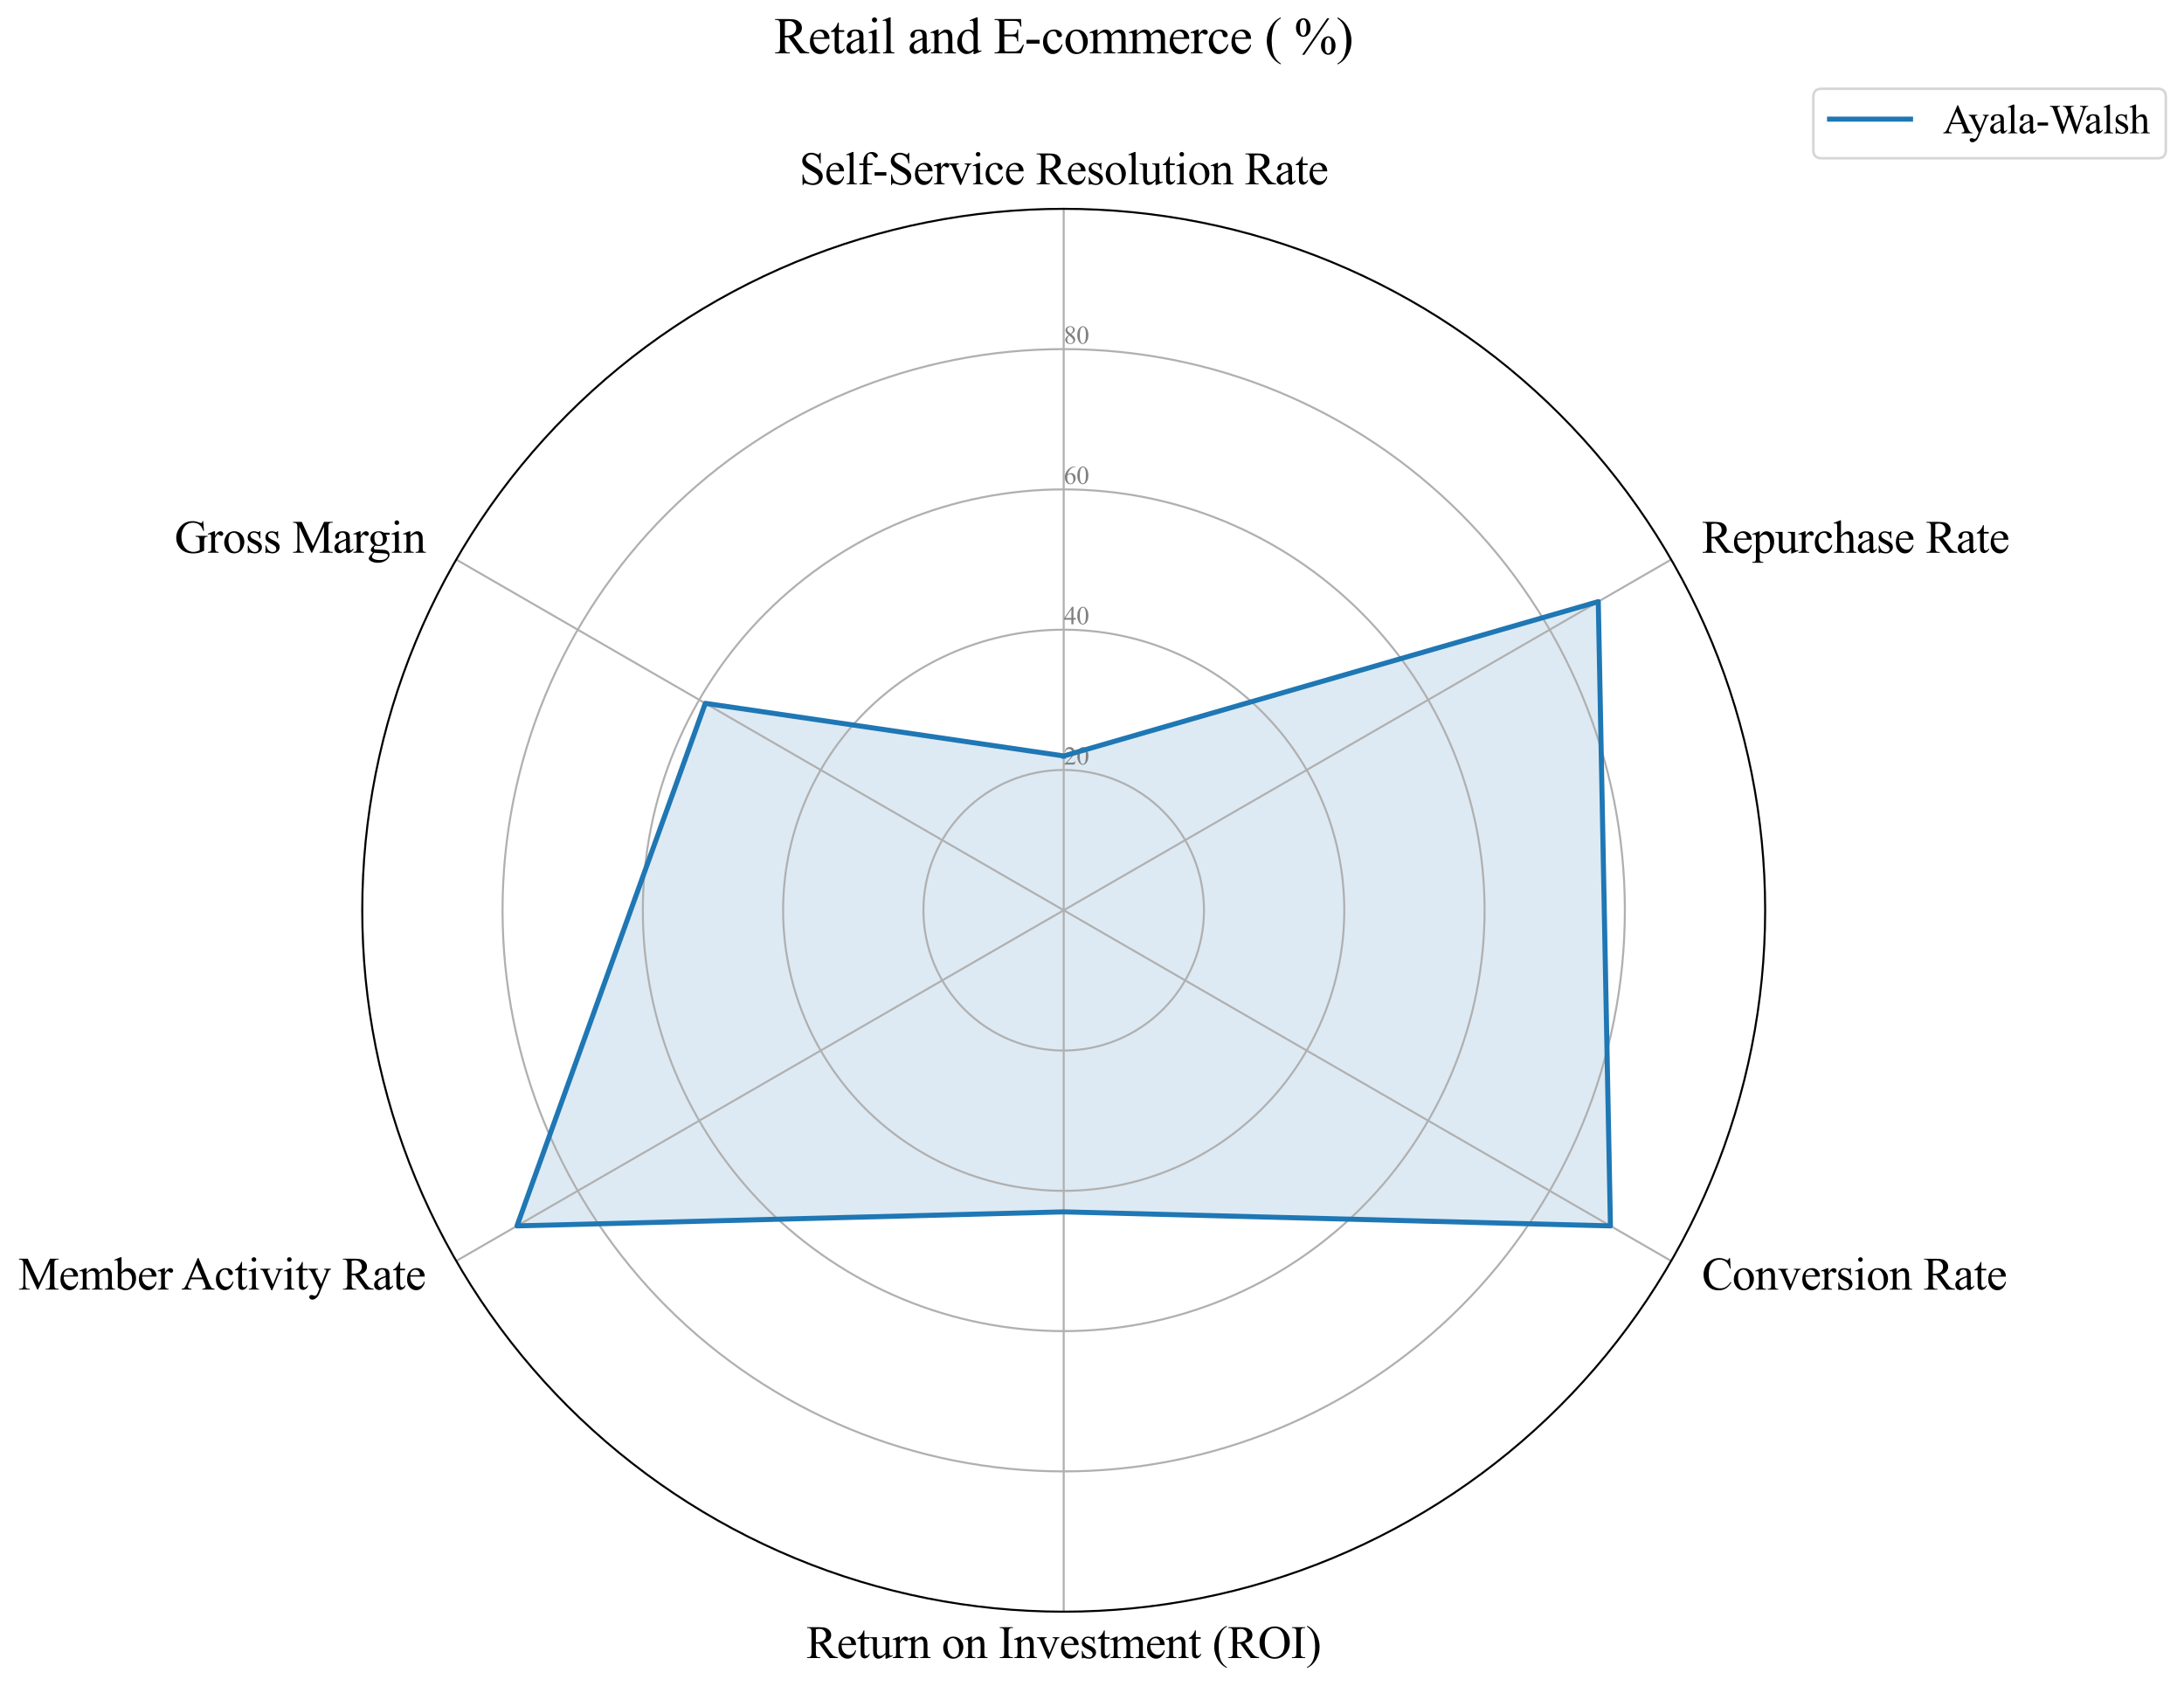 <?xml version="1.0" encoding="utf-8" standalone="no"?>
<!DOCTYPE svg PUBLIC "-//W3C//DTD SVG 1.1//EN"
  "http://www.w3.org/Graphics/SVG/1.1/DTD/svg11.dtd">
<svg xmlns:xlink="http://www.w3.org/1999/xlink" width="863.077pt" height="666.302pt" viewBox="0 0 863.077 666.302" xmlns="http://www.w3.org/2000/svg" version="1.1">
 <defs>
  <style type="text/css">*{stroke-linejoin: round; stroke-linecap: butt}</style>
 </defs>
 <g id="figure_1">
  <g id="patch_1">
   <path d="M 0 666.302 
L 863.077 666.302 
L 863.077 0 
L 0 0 
z
" style="fill: #ffffff"/>
  </g>
  <g id="axes_1">
   <g id="patch_2">
    <path d="M 697.557 359.728 
C 697.557 323.326 690.387 287.278 676.457 253.648 
C 662.526 220.017 642.107 189.457 616.367 163.718 
C 590.627 137.978 560.068 117.558 526.437 103.628 
C 492.806 89.698 456.759 82.528 420.357 82.528 
C 383.956 82.528 347.908 89.698 314.277 103.628 
C 280.647 117.558 250.087 137.978 224.347 163.718 
C 198.607 189.457 178.188 220.017 164.258 253.648 
C 150.328 287.278 143.157 323.326 143.157 359.728 
C 143.157 396.129 150.328 432.177 164.258 465.807 
C 178.188 499.438 198.607 529.998 224.347 555.737 
C 250.087 581.477 280.647 601.897 314.277 615.827 
C 347.908 629.757 383.956 636.928 420.357 636.928 
C 456.759 636.928 492.806 629.757 526.437 615.827 
C 560.068 601.897 590.627 581.477 616.367 555.737 
C 642.107 529.998 662.526 499.438 676.457 465.807 
C 690.387 432.177 697.557 396.129 697.557 359.728 
M 420.357 359.728 
C 420.357 359.728 420.357 359.728 420.357 359.728 
C 420.357 359.728 420.357 359.728 420.357 359.728 
C 420.357 359.728 420.357 359.728 420.357 359.728 
C 420.357 359.728 420.357 359.728 420.357 359.728 
C 420.357 359.728 420.357 359.728 420.357 359.728 
C 420.357 359.728 420.357 359.728 420.357 359.728 
C 420.357 359.728 420.357 359.728 420.357 359.728 
C 420.357 359.728 420.357 359.728 420.357 359.728 
C 420.357 359.728 420.357 359.728 420.357 359.728 
C 420.357 359.728 420.357 359.728 420.357 359.728 
C 420.357 359.728 420.357 359.728 420.357 359.728 
C 420.357 359.728 420.357 359.728 420.357 359.728 
C 420.357 359.728 420.357 359.728 420.357 359.728 
C 420.357 359.728 420.357 359.728 420.357 359.728 
C 420.357 359.728 420.357 359.728 420.357 359.728 
C 420.357 359.728 420.357 359.728 420.357 359.728 
z
" style="fill: #ffffff"/>
   </g>
   <g id="patch_3">
    <path d="M 420.357 298.743 
L 631.612 237.76 
L 636.413 484.467 
L 420.357 478.923 
L 204.301 484.467 
L 278.721 277.954 
z
" clip-path="url(#p8cd3b105b5)" style="fill: #1f77b4; opacity: 0.15; stroke: #1f77b4; stroke-linejoin: miter"/>
   </g>
   <g id="matplotlib.axis_1">
    <g id="xtick_1">
     <g id="line2d_1">
      <path d="M 420.357 359.728 
L 420.357 82.528 
" clip-path="url(#p8cd3b105b5)" style="fill: none; stroke: #b0b0b0; stroke-width: 0.8; stroke-linecap: square"/>
     </g>
     <g id="text_1">
      <!-- Self-Service Resolution Rate -->
      <g transform="translate(315.88 72.852) scale(0.18 -0.18)">
       <defs>
        <path id="TimesNewRomanPSMT-53" d="M 2934 4334 
L 2934 2869 
L 2819 2869 
Q 2763 3291 2617 3541 
Q 2472 3791 2203 3937 
Q 1934 4084 1647 4084 
Q 1322 4084 1109 3886 
Q 897 3688 897 3434 
Q 897 3241 1031 3081 
Q 1225 2847 1953 2456 
Q 2547 2138 2764 1967 
Q 2981 1797 3098 1565 
Q 3216 1334 3216 1081 
Q 3216 600 2842 251 
Q 2469 -97 1881 -97 
Q 1697 -97 1534 -69 
Q 1438 -53 1133 45 
Q 828 144 747 144 
Q 669 144 623 97 
Q 578 50 556 -97 
L 441 -97 
L 441 1356 
L 556 1356 
Q 638 900 775 673 
Q 913 447 1195 297 
Q 1478 147 1816 147 
Q 2206 147 2432 353 
Q 2659 559 2659 841 
Q 2659 997 2573 1156 
Q 2488 1316 2306 1453 
Q 2184 1547 1640 1851 
Q 1097 2156 867 2337 
Q 638 2519 519 2737 
Q 400 2956 400 3219 
Q 400 3675 750 4004 
Q 1100 4334 1641 4334 
Q 1978 4334 2356 4169 
Q 2531 4091 2603 4091 
Q 2684 4091 2736 4139 
Q 2788 4188 2819 4334 
L 2934 4334 
z
" transform="scale(0.016)"/>
        <path id="TimesNewRomanPSMT-65" d="M 681 1784 
Q 678 1147 991 784 
Q 1303 422 1725 422 
Q 2006 422 2214 576 
Q 2422 731 2563 1106 
L 2659 1044 
Q 2594 616 2278 264 
Q 1963 -88 1488 -88 
Q 972 -88 605 314 
Q 238 716 238 1394 
Q 238 2128 614 2539 
Q 991 2950 1559 2950 
Q 2041 2950 2350 2633 
Q 2659 2316 2659 1784 
L 681 1784 
z
M 681 1966 
L 2006 1966 
Q 1991 2241 1941 2353 
Q 1863 2528 1708 2628 
Q 1553 2728 1384 2728 
Q 1125 2728 920 2526 
Q 716 2325 681 1966 
z
" transform="scale(0.016)"/>
        <path id="TimesNewRomanPSMT-6c" d="M 1184 4444 
L 1184 647 
Q 1184 378 1223 290 
Q 1263 203 1344 158 
Q 1425 113 1647 113 
L 1647 0 
L 244 0 
L 244 113 
Q 441 113 512 153 
Q 584 194 625 287 
Q 666 381 666 647 
L 666 3247 
Q 666 3731 644 3842 
Q 622 3953 573 3993 
Q 525 4034 450 4034 
Q 369 4034 244 3984 
L 191 4094 
L 1044 4444 
L 1184 4444 
z
" transform="scale(0.016)"/>
        <path id="TimesNewRomanPSMT-66" d="M 1319 2638 
L 1319 756 
Q 1319 356 1406 250 
Q 1522 113 1716 113 
L 1975 113 
L 1975 0 
L 266 0 
L 266 113 
L 394 113 
Q 519 113 622 175 
Q 725 238 764 344 
Q 803 450 803 756 
L 803 2638 
L 247 2638 
L 247 2863 
L 803 2863 
L 803 3050 
Q 803 3478 940 3775 
Q 1078 4072 1361 4255 
Q 1644 4438 1997 4438 
Q 2325 4438 2600 4225 
Q 2781 4084 2781 3909 
Q 2781 3816 2700 3733 
Q 2619 3650 2525 3650 
Q 2453 3650 2373 3701 
Q 2294 3753 2178 3923 
Q 2063 4094 1966 4153 
Q 1869 4213 1750 4213 
Q 1606 4213 1506 4136 
Q 1406 4059 1362 3898 
Q 1319 3738 1319 3069 
L 1319 2863 
L 2056 2863 
L 2056 2638 
L 1319 2638 
z
" transform="scale(0.016)"/>
        <path id="TimesNewRomanPSMT-2d" d="M 259 1672 
L 1875 1672 
L 1875 1200 
L 259 1200 
L 259 1672 
z
" transform="scale(0.016)"/>
        <path id="TimesNewRomanPSMT-72" d="M 1038 2947 
L 1038 2303 
Q 1397 2947 1775 2947 
Q 1947 2947 2059 2842 
Q 2172 2738 2172 2600 
Q 2172 2478 2090 2393 
Q 2009 2309 1897 2309 
Q 1788 2309 1652 2417 
Q 1516 2525 1450 2525 
Q 1394 2525 1328 2463 
Q 1188 2334 1038 2041 
L 1038 669 
Q 1038 431 1097 309 
Q 1138 225 1241 169 
Q 1344 113 1538 113 
L 1538 0 
L 72 0 
L 72 113 
Q 291 113 397 181 
Q 475 231 506 341 
Q 522 394 522 644 
L 522 1753 
Q 522 2253 501 2348 
Q 481 2444 426 2487 
Q 372 2531 291 2531 
Q 194 2531 72 2484 
L 41 2597 
L 906 2947 
L 1038 2947 
z
" transform="scale(0.016)"/>
        <path id="TimesNewRomanPSMT-76" d="M 53 2863 
L 1400 2863 
L 1400 2747 
L 1313 2747 
Q 1191 2747 1127 2687 
Q 1063 2628 1063 2528 
Q 1063 2419 1128 2269 
L 1794 688 
L 2463 2328 
Q 2534 2503 2534 2594 
Q 2534 2638 2509 2666 
Q 2475 2713 2422 2730 
Q 2369 2747 2206 2747 
L 2206 2863 
L 3141 2863 
L 3141 2747 
Q 2978 2734 2916 2681 
Q 2806 2588 2719 2369 
L 1703 -88 
L 1575 -88 
L 553 2328 
Q 484 2497 421 2570 
Q 359 2644 263 2694 
Q 209 2722 53 2747 
L 53 2863 
z
" transform="scale(0.016)"/>
        <path id="TimesNewRomanPSMT-69" d="M 928 4444 
Q 1059 4444 1151 4351 
Q 1244 4259 1244 4128 
Q 1244 3997 1151 3903 
Q 1059 3809 928 3809 
Q 797 3809 703 3903 
Q 609 3997 609 4128 
Q 609 4259 701 4351 
Q 794 4444 928 4444 
z
M 1188 2947 
L 1188 647 
Q 1188 378 1227 289 
Q 1266 200 1342 156 
Q 1419 113 1622 113 
L 1622 0 
L 231 0 
L 231 113 
Q 441 113 512 153 
Q 584 194 626 287 
Q 669 381 669 647 
L 669 1750 
Q 669 2216 641 2353 
Q 619 2453 572 2492 
Q 525 2531 444 2531 
Q 356 2531 231 2484 
L 188 2597 
L 1050 2947 
L 1188 2947 
z
" transform="scale(0.016)"/>
        <path id="TimesNewRomanPSMT-63" d="M 2631 1088 
Q 2516 522 2178 217 
Q 1841 -88 1431 -88 
Q 944 -88 581 321 
Q 219 731 219 1428 
Q 219 2103 620 2525 
Q 1022 2947 1584 2947 
Q 2006 2947 2278 2723 
Q 2550 2500 2550 2259 
Q 2550 2141 2473 2067 
Q 2397 1994 2259 1994 
Q 2075 1994 1981 2113 
Q 1928 2178 1911 2362 
Q 1894 2547 1784 2644 
Q 1675 2738 1481 2738 
Q 1169 2738 978 2506 
Q 725 2200 725 1697 
Q 725 1184 976 792 
Q 1228 400 1656 400 
Q 1963 400 2206 609 
Q 2378 753 2541 1131 
L 2631 1088 
z
" transform="scale(0.016)"/>
        <path id="TimesNewRomanPSMT-20" transform="scale(0.016)"/>
        <path id="TimesNewRomanPSMT-52" d="M 4325 0 
L 3194 0 
L 1759 1981 
Q 1600 1975 1500 1975 
Q 1459 1975 1412 1976 
Q 1366 1978 1316 1981 
L 1316 750 
Q 1316 350 1403 253 
Q 1522 116 1759 116 
L 1925 116 
L 1925 0 
L 109 0 
L 109 116 
L 269 116 
Q 538 116 653 291 
Q 719 388 719 750 
L 719 3488 
Q 719 3888 631 3984 
Q 509 4122 269 4122 
L 109 4122 
L 109 4238 
L 1653 4238 
Q 2328 4238 2648 4139 
Q 2969 4041 3192 3777 
Q 3416 3513 3416 3147 
Q 3416 2756 3161 2468 
Q 2906 2181 2372 2063 
L 3247 847 
Q 3547 428 3762 290 
Q 3978 153 4325 116 
L 4325 0 
z
M 1316 2178 
Q 1375 2178 1419 2176 
Q 1463 2175 1491 2175 
Q 2097 2175 2405 2437 
Q 2713 2700 2713 3106 
Q 2713 3503 2464 3751 
Q 2216 4000 1806 4000 
Q 1625 4000 1316 3941 
L 1316 2178 
z
" transform="scale(0.016)"/>
        <path id="TimesNewRomanPSMT-73" d="M 2050 2947 
L 2050 1972 
L 1947 1972 
Q 1828 2431 1642 2597 
Q 1456 2763 1169 2763 
Q 950 2763 815 2647 
Q 681 2531 681 2391 
Q 681 2216 781 2091 
Q 878 1963 1175 1819 
L 1631 1597 
Q 2266 1288 2266 781 
Q 2266 391 1970 151 
Q 1675 -88 1309 -88 
Q 1047 -88 709 6 
Q 606 38 541 38 
Q 469 38 428 -44 
L 325 -44 
L 325 978 
L 428 978 
Q 516 541 762 319 
Q 1009 97 1316 97 
Q 1531 97 1667 223 
Q 1803 350 1803 528 
Q 1803 744 1651 891 
Q 1500 1038 1047 1263 
Q 594 1488 453 1669 
Q 313 1847 313 2119 
Q 313 2472 555 2709 
Q 797 2947 1181 2947 
Q 1350 2947 1591 2875 
Q 1750 2828 1803 2828 
Q 1853 2828 1881 2850 
Q 1909 2872 1947 2947 
L 2050 2947 
z
" transform="scale(0.016)"/>
        <path id="TimesNewRomanPSMT-6f" d="M 1600 2947 
Q 2250 2947 2644 2453 
Q 2978 2031 2978 1484 
Q 2978 1100 2793 706 
Q 2609 313 2286 112 
Q 1963 -88 1566 -88 
Q 919 -88 538 428 
Q 216 863 216 1403 
Q 216 1797 411 2186 
Q 606 2575 925 2761 
Q 1244 2947 1600 2947 
z
M 1503 2744 
Q 1338 2744 1170 2645 
Q 1003 2547 900 2300 
Q 797 2053 797 1666 
Q 797 1041 1045 587 
Q 1294 134 1700 134 
Q 2003 134 2200 384 
Q 2397 634 2397 1244 
Q 2397 2006 2069 2444 
Q 1847 2744 1503 2744 
z
" transform="scale(0.016)"/>
        <path id="TimesNewRomanPSMT-75" d="M 2709 2863 
L 2709 1128 
Q 2709 631 2732 520 
Q 2756 409 2807 365 
Q 2859 322 2928 322 
Q 3025 322 3147 375 
L 3191 266 
L 2334 -88 
L 2194 -88 
L 2194 519 
Q 1825 119 1631 15 
Q 1438 -88 1222 -88 
Q 981 -88 804 51 
Q 628 191 559 409 
Q 491 628 491 1028 
L 491 2306 
Q 491 2509 447 2587 
Q 403 2666 317 2708 
Q 231 2750 6 2747 
L 6 2863 
L 1009 2863 
L 1009 947 
Q 1009 547 1148 422 
Q 1288 297 1484 297 
Q 1619 297 1789 381 
Q 1959 466 2194 703 
L 2194 2325 
Q 2194 2569 2105 2655 
Q 2016 2741 1734 2747 
L 1734 2863 
L 2709 2863 
z
" transform="scale(0.016)"/>
        <path id="TimesNewRomanPSMT-74" d="M 1031 3803 
L 1031 2863 
L 1700 2863 
L 1700 2644 
L 1031 2644 
L 1031 788 
Q 1031 509 1111 412 
Q 1191 316 1316 316 
Q 1419 316 1516 380 
Q 1613 444 1666 569 
L 1788 569 
Q 1678 263 1478 108 
Q 1278 -47 1066 -47 
Q 922 -47 784 33 
Q 647 113 581 261 
Q 516 409 516 719 
L 516 2644 
L 63 2644 
L 63 2747 
Q 234 2816 414 2980 
Q 594 3144 734 3369 
Q 806 3488 934 3803 
L 1031 3803 
z
" transform="scale(0.016)"/>
        <path id="TimesNewRomanPSMT-6e" d="M 1034 2341 
Q 1538 2947 1994 2947 
Q 2228 2947 2397 2830 
Q 2566 2713 2666 2444 
Q 2734 2256 2734 1869 
L 2734 647 
Q 2734 375 2778 278 
Q 2813 200 2889 156 
Q 2966 113 3172 113 
L 3172 0 
L 1756 0 
L 1756 113 
L 1816 113 
Q 2016 113 2095 173 
Q 2175 234 2206 353 
Q 2219 400 2219 647 
L 2219 1819 
Q 2219 2209 2117 2386 
Q 2016 2563 1775 2563 
Q 1403 2563 1034 2156 
L 1034 647 
Q 1034 356 1069 288 
Q 1113 197 1189 155 
Q 1266 113 1500 113 
L 1500 0 
L 84 0 
L 84 113 
L 147 113 
Q 366 113 442 223 
Q 519 334 519 647 
L 519 1709 
Q 519 2225 495 2337 
Q 472 2450 423 2490 
Q 375 2531 294 2531 
Q 206 2531 84 2484 
L 38 2597 
L 900 2947 
L 1034 2947 
L 1034 2341 
z
" transform="scale(0.016)"/>
        <path id="TimesNewRomanPSMT-61" d="M 1822 413 
Q 1381 72 1269 19 
Q 1100 -59 909 -59 
Q 613 -59 420 144 
Q 228 347 228 678 
Q 228 888 322 1041 
Q 450 1253 767 1440 
Q 1084 1628 1822 1897 
L 1822 2009 
Q 1822 2438 1686 2597 
Q 1550 2756 1291 2756 
Q 1094 2756 978 2650 
Q 859 2544 859 2406 
L 866 2225 
Q 866 2081 792 2003 
Q 719 1925 600 1925 
Q 484 1925 411 2006 
Q 338 2088 338 2228 
Q 338 2497 613 2722 
Q 888 2947 1384 2947 
Q 1766 2947 2009 2819 
Q 2194 2722 2281 2516 
Q 2338 2381 2338 1966 
L 2338 994 
Q 2338 584 2353 492 
Q 2369 400 2405 369 
Q 2441 338 2488 338 
Q 2538 338 2575 359 
Q 2641 400 2828 588 
L 2828 413 
Q 2478 -56 2159 -56 
Q 2006 -56 1915 50 
Q 1825 156 1822 413 
z
M 1822 616 
L 1822 1706 
Q 1350 1519 1213 1441 
Q 966 1303 859 1153 
Q 753 1003 753 825 
Q 753 600 887 451 
Q 1022 303 1197 303 
Q 1434 303 1822 616 
z
" transform="scale(0.016)"/>
       </defs>
       <use xlink:href="#TimesNewRomanPSMT-53"/>
       <use xlink:href="#TimesNewRomanPSMT-65" transform="translate(55.615 0)"/>
       <use xlink:href="#TimesNewRomanPSMT-6c" transform="translate(100 0)"/>
       <use xlink:href="#TimesNewRomanPSMT-66" transform="translate(127.783 0)"/>
       <use xlink:href="#TimesNewRomanPSMT-2d" transform="translate(161.084 0)"/>
       <use xlink:href="#TimesNewRomanPSMT-53" transform="translate(194.385 0)"/>
       <use xlink:href="#TimesNewRomanPSMT-65" transform="translate(250 0)"/>
       <use xlink:href="#TimesNewRomanPSMT-72" transform="translate(294.385 0)"/>
       <use xlink:href="#TimesNewRomanPSMT-76" transform="translate(327.686 0)"/>
       <use xlink:href="#TimesNewRomanPSMT-69" transform="translate(377.686 0)"/>
       <use xlink:href="#TimesNewRomanPSMT-63" transform="translate(405.469 0)"/>
       <use xlink:href="#TimesNewRomanPSMT-65" transform="translate(449.854 0)"/>
       <use xlink:href="#TimesNewRomanPSMT-20" transform="translate(494.238 0)"/>
       <use xlink:href="#TimesNewRomanPSMT-52" transform="translate(519.238 0)"/>
       <use xlink:href="#TimesNewRomanPSMT-65" transform="translate(585.938 0)"/>
       <use xlink:href="#TimesNewRomanPSMT-73" transform="translate(630.322 0)"/>
       <use xlink:href="#TimesNewRomanPSMT-6f" transform="translate(669.238 0)"/>
       <use xlink:href="#TimesNewRomanPSMT-6c" transform="translate(719.238 0)"/>
       <use xlink:href="#TimesNewRomanPSMT-75" transform="translate(747.021 0)"/>
       <use xlink:href="#TimesNewRomanPSMT-74" transform="translate(797.021 0)"/>
       <use xlink:href="#TimesNewRomanPSMT-69" transform="translate(824.805 0)"/>
       <use xlink:href="#TimesNewRomanPSMT-6f" transform="translate(852.588 0)"/>
       <use xlink:href="#TimesNewRomanPSMT-6e" transform="translate(902.588 0)"/>
       <use xlink:href="#TimesNewRomanPSMT-20" transform="translate(952.588 0)"/>
       <use xlink:href="#TimesNewRomanPSMT-52" transform="translate(977.588 0)"/>
       <use xlink:href="#TimesNewRomanPSMT-61" transform="translate(1044.287 0)"/>
       <use xlink:href="#TimesNewRomanPSMT-74" transform="translate(1088.672 0)"/>
       <use xlink:href="#TimesNewRomanPSMT-65" transform="translate(1116.455 0)"/>
      </g>
     </g>
    </g>
    <g id="xtick_2">
     <g id="line2d_2">
      <path d="M 420.357 359.728 
L 660.419 221.127 
" clip-path="url(#p8cd3b105b5)" style="fill: none; stroke: #b0b0b0; stroke-width: 0.8; stroke-linecap: square"/>
     </g>
     <g id="text_2">
      <!-- Repurchase Rate -->
      <g transform="translate(672.544 218.452) scale(0.18 -0.18)">
       <defs>
        <path id="TimesNewRomanPSMT-70" d="M -6 2578 
L 875 2934 
L 994 2934 
L 994 2266 
Q 1216 2644 1439 2795 
Q 1663 2947 1909 2947 
Q 2341 2947 2628 2609 
Q 2981 2197 2981 1534 
Q 2981 794 2556 309 
Q 2206 -88 1675 -88 
Q 1444 -88 1275 -22 
Q 1150 25 994 166 
L 994 -706 
Q 994 -1000 1030 -1079 
Q 1066 -1159 1155 -1206 
Q 1244 -1253 1478 -1253 
L 1478 -1369 
L -22 -1369 
L -22 -1253 
L 56 -1253 
Q 228 -1256 350 -1188 
Q 409 -1153 442 -1076 
Q 475 -1000 475 -688 
L 475 2019 
Q 475 2297 450 2372 
Q 425 2447 370 2484 
Q 316 2522 222 2522 
Q 147 2522 31 2478 
L -6 2578 
z
M 994 2081 
L 994 1013 
Q 994 666 1022 556 
Q 1066 375 1236 237 
Q 1406 100 1666 100 
Q 1978 100 2172 344 
Q 2425 663 2425 1241 
Q 2425 1897 2138 2250 
Q 1938 2494 1663 2494 
Q 1513 2494 1366 2419 
Q 1253 2363 994 2081 
z
" transform="scale(0.016)"/>
        <path id="TimesNewRomanPSMT-68" d="M 1041 4444 
L 1041 2350 
Q 1388 2731 1591 2839 
Q 1794 2947 1997 2947 
Q 2241 2947 2416 2812 
Q 2591 2678 2675 2391 
Q 2734 2191 2734 1659 
L 2734 647 
Q 2734 375 2778 275 
Q 2809 200 2884 156 
Q 2959 113 3159 113 
L 3159 0 
L 1753 0 
L 1753 113 
L 1819 113 
Q 2019 113 2097 173 
Q 2175 234 2206 353 
Q 2216 403 2216 647 
L 2216 1659 
Q 2216 2128 2167 2275 
Q 2119 2422 2012 2495 
Q 1906 2569 1756 2569 
Q 1603 2569 1437 2487 
Q 1272 2406 1041 2159 
L 1041 647 
Q 1041 353 1073 281 
Q 1106 209 1195 161 
Q 1284 113 1503 113 
L 1503 0 
L 84 0 
L 84 113 
Q 275 113 384 172 
Q 447 203 484 290 
Q 522 378 522 647 
L 522 3238 
Q 522 3728 498 3840 
Q 475 3953 426 3993 
Q 378 4034 297 4034 
Q 231 4034 84 3984 
L 41 4094 
L 897 4444 
L 1041 4444 
z
" transform="scale(0.016)"/>
       </defs>
       <use xlink:href="#TimesNewRomanPSMT-52"/>
       <use xlink:href="#TimesNewRomanPSMT-65" transform="translate(66.699 0)"/>
       <use xlink:href="#TimesNewRomanPSMT-70" transform="translate(111.084 0)"/>
       <use xlink:href="#TimesNewRomanPSMT-75" transform="translate(161.084 0)"/>
       <use xlink:href="#TimesNewRomanPSMT-72" transform="translate(211.084 0)"/>
       <use xlink:href="#TimesNewRomanPSMT-63" transform="translate(244.385 0)"/>
       <use xlink:href="#TimesNewRomanPSMT-68" transform="translate(288.77 0)"/>
       <use xlink:href="#TimesNewRomanPSMT-61" transform="translate(338.77 0)"/>
       <use xlink:href="#TimesNewRomanPSMT-73" transform="translate(383.154 0)"/>
       <use xlink:href="#TimesNewRomanPSMT-65" transform="translate(422.07 0)"/>
       <use xlink:href="#TimesNewRomanPSMT-20" transform="translate(466.455 0)"/>
       <use xlink:href="#TimesNewRomanPSMT-52" transform="translate(491.455 0)"/>
       <use xlink:href="#TimesNewRomanPSMT-61" transform="translate(558.154 0)"/>
       <use xlink:href="#TimesNewRomanPSMT-74" transform="translate(602.539 0)"/>
       <use xlink:href="#TimesNewRomanPSMT-65" transform="translate(630.322 0)"/>
      </g>
     </g>
    </g>
    <g id="xtick_3">
     <g id="line2d_3">
      <path d="M 420.357 359.728 
L 660.419 498.327 
" clip-path="url(#p8cd3b105b5)" style="fill: none; stroke: #b0b0b0; stroke-width: 0.8; stroke-linecap: square"/>
     </g>
     <g id="text_3">
      <!-- Conversion Rate -->
      <g transform="translate(672.544 509.652) scale(0.18 -0.18)">
       <defs>
        <path id="TimesNewRomanPSMT-43" d="M 3853 4334 
L 3950 2894 
L 3853 2894 
Q 3659 3541 3300 3825 
Q 2941 4109 2438 4109 
Q 2016 4109 1675 3895 
Q 1334 3681 1139 3212 
Q 944 2744 944 2047 
Q 944 1472 1128 1050 
Q 1313 628 1683 403 
Q 2053 178 2528 178 
Q 2941 178 3256 354 
Q 3572 531 3950 1056 
L 4047 994 
Q 3728 428 3303 165 
Q 2878 -97 2294 -97 
Q 1241 -97 663 684 
Q 231 1266 231 2053 
Q 231 2688 515 3219 
Q 800 3750 1298 4042 
Q 1797 4334 2388 4334 
Q 2847 4334 3294 4109 
Q 3425 4041 3481 4041 
Q 3566 4041 3628 4100 
Q 3709 4184 3744 4334 
L 3853 4334 
z
" transform="scale(0.016)"/>
       </defs>
       <use xlink:href="#TimesNewRomanPSMT-43"/>
       <use xlink:href="#TimesNewRomanPSMT-6f" transform="translate(66.699 0)"/>
       <use xlink:href="#TimesNewRomanPSMT-6e" transform="translate(116.699 0)"/>
       <use xlink:href="#TimesNewRomanPSMT-76" transform="translate(166.699 0)"/>
       <use xlink:href="#TimesNewRomanPSMT-65" transform="translate(216.699 0)"/>
       <use xlink:href="#TimesNewRomanPSMT-72" transform="translate(261.084 0)"/>
       <use xlink:href="#TimesNewRomanPSMT-73" transform="translate(294.385 0)"/>
       <use xlink:href="#TimesNewRomanPSMT-69" transform="translate(333.301 0)"/>
       <use xlink:href="#TimesNewRomanPSMT-6f" transform="translate(361.084 0)"/>
       <use xlink:href="#TimesNewRomanPSMT-6e" transform="translate(411.084 0)"/>
       <use xlink:href="#TimesNewRomanPSMT-20" transform="translate(461.084 0)"/>
       <use xlink:href="#TimesNewRomanPSMT-52" transform="translate(486.084 0)"/>
       <use xlink:href="#TimesNewRomanPSMT-61" transform="translate(552.783 0)"/>
       <use xlink:href="#TimesNewRomanPSMT-74" transform="translate(597.168 0)"/>
       <use xlink:href="#TimesNewRomanPSMT-65" transform="translate(624.951 0)"/>
      </g>
     </g>
    </g>
    <g id="xtick_4">
     <g id="line2d_4">
      <path d="M 420.357 359.728 
L 420.357 636.928 
" clip-path="url(#p8cd3b105b5)" style="fill: none; stroke: #b0b0b0; stroke-width: 0.8; stroke-linecap: square"/>
     </g>
     <g id="text_4">
      <!-- Return on Investment (ROI) -->
      <g transform="translate(318.628 655.252) scale(0.18 -0.18)">
       <defs>
        <path id="TimesNewRomanPSMT-49" d="M 1975 116 
L 1975 0 
L 159 0 
L 159 116 
L 309 116 
Q 572 116 691 269 
Q 766 369 766 750 
L 766 3488 
Q 766 3809 725 3913 
Q 694 3991 597 4047 
Q 459 4122 309 4122 
L 159 4122 
L 159 4238 
L 1975 4238 
L 1975 4122 
L 1822 4122 
Q 1563 4122 1444 3969 
Q 1366 3869 1366 3488 
L 1366 750 
Q 1366 428 1406 325 
Q 1438 247 1538 191 
Q 1672 116 1822 116 
L 1975 116 
z
" transform="scale(0.016)"/>
        <path id="TimesNewRomanPSMT-6d" d="M 1050 2338 
Q 1363 2650 1419 2697 
Q 1559 2816 1721 2881 
Q 1884 2947 2044 2947 
Q 2313 2947 2506 2790 
Q 2700 2634 2766 2338 
Q 3088 2713 3309 2830 
Q 3531 2947 3766 2947 
Q 3994 2947 4170 2830 
Q 4347 2713 4450 2447 
Q 4519 2266 4519 1878 
L 4519 647 
Q 4519 378 4559 278 
Q 4591 209 4675 161 
Q 4759 113 4950 113 
L 4950 0 
L 3538 0 
L 3538 113 
L 3597 113 
Q 3781 113 3884 184 
Q 3956 234 3988 344 
Q 4000 397 4000 647 
L 4000 1878 
Q 4000 2228 3916 2372 
Q 3794 2572 3525 2572 
Q 3359 2572 3192 2489 
Q 3025 2406 2788 2181 
L 2781 2147 
L 2788 2013 
L 2788 647 
Q 2788 353 2820 281 
Q 2853 209 2943 161 
Q 3034 113 3253 113 
L 3253 0 
L 1806 0 
L 1806 113 
Q 2044 113 2133 169 
Q 2222 225 2256 338 
Q 2272 391 2272 647 
L 2272 1878 
Q 2272 2228 2169 2381 
Q 2031 2581 1784 2581 
Q 1616 2581 1450 2491 
Q 1191 2353 1050 2181 
L 1050 647 
Q 1050 366 1089 281 
Q 1128 197 1204 155 
Q 1281 113 1516 113 
L 1516 0 
L 100 0 
L 100 113 
Q 297 113 375 155 
Q 453 197 493 289 
Q 534 381 534 647 
L 534 1741 
Q 534 2213 506 2350 
Q 484 2453 437 2492 
Q 391 2531 309 2531 
Q 222 2531 100 2484 
L 53 2597 
L 916 2947 
L 1050 2947 
L 1050 2338 
z
" transform="scale(0.016)"/>
        <path id="TimesNewRomanPSMT-28" d="M 1988 -1253 
L 1988 -1369 
Q 1516 -1131 1200 -813 
Q 750 -359 506 256 
Q 263 872 263 1534 
Q 263 2503 741 3301 
Q 1219 4100 1988 4444 
L 1988 4313 
Q 1603 4100 1356 3731 
Q 1109 3363 987 2797 
Q 866 2231 866 1616 
Q 866 947 969 400 
Q 1050 -31 1165 -292 
Q 1281 -553 1476 -793 
Q 1672 -1034 1988 -1253 
z
" transform="scale(0.016)"/>
        <path id="TimesNewRomanPSMT-4f" d="M 2341 4334 
Q 3166 4334 3770 3707 
Q 4375 3081 4375 2144 
Q 4375 1178 3765 540 
Q 3156 -97 2291 -97 
Q 1416 -97 820 525 
Q 225 1147 225 2134 
Q 225 3144 913 3781 
Q 1509 4334 2341 4334 
z
M 2281 4106 
Q 1713 4106 1369 3684 
Q 941 3159 941 2147 
Q 941 1109 1384 550 
Q 1725 125 2284 125 
Q 2881 125 3270 590 
Q 3659 1056 3659 2059 
Q 3659 3147 3231 3681 
Q 2888 4106 2281 4106 
z
" transform="scale(0.016)"/>
        <path id="TimesNewRomanPSMT-29" d="M 144 4313 
L 144 4444 
Q 619 4209 934 3891 
Q 1381 3434 1625 2820 
Q 1869 2206 1869 1541 
Q 1869 572 1392 -226 
Q 916 -1025 144 -1369 
L 144 -1253 
Q 528 -1038 776 -670 
Q 1025 -303 1145 264 
Q 1266 831 1266 1447 
Q 1266 2113 1163 2663 
Q 1084 3094 967 3353 
Q 850 3613 656 3853 
Q 463 4094 144 4313 
z
" transform="scale(0.016)"/>
       </defs>
       <use xlink:href="#TimesNewRomanPSMT-52"/>
       <use xlink:href="#TimesNewRomanPSMT-65" transform="translate(66.699 0)"/>
       <use xlink:href="#TimesNewRomanPSMT-74" transform="translate(111.084 0)"/>
       <use xlink:href="#TimesNewRomanPSMT-75" transform="translate(138.867 0)"/>
       <use xlink:href="#TimesNewRomanPSMT-72" transform="translate(188.867 0)"/>
       <use xlink:href="#TimesNewRomanPSMT-6e" transform="translate(222.168 0)"/>
       <use xlink:href="#TimesNewRomanPSMT-20" transform="translate(272.168 0)"/>
       <use xlink:href="#TimesNewRomanPSMT-6f" transform="translate(297.168 0)"/>
       <use xlink:href="#TimesNewRomanPSMT-6e" transform="translate(347.168 0)"/>
       <use xlink:href="#TimesNewRomanPSMT-20" transform="translate(397.168 0)"/>
       <use xlink:href="#TimesNewRomanPSMT-49" transform="translate(422.168 0)"/>
       <use xlink:href="#TimesNewRomanPSMT-6e" transform="translate(455.469 0)"/>
       <use xlink:href="#TimesNewRomanPSMT-76" transform="translate(505.469 0)"/>
       <use xlink:href="#TimesNewRomanPSMT-65" transform="translate(555.469 0)"/>
       <use xlink:href="#TimesNewRomanPSMT-73" transform="translate(599.854 0)"/>
       <use xlink:href="#TimesNewRomanPSMT-74" transform="translate(638.77 0)"/>
       <use xlink:href="#TimesNewRomanPSMT-6d" transform="translate(666.553 0)"/>
       <use xlink:href="#TimesNewRomanPSMT-65" transform="translate(744.336 0)"/>
       <use xlink:href="#TimesNewRomanPSMT-6e" transform="translate(788.721 0)"/>
       <use xlink:href="#TimesNewRomanPSMT-74" transform="translate(838.721 0)"/>
       <use xlink:href="#TimesNewRomanPSMT-20" transform="translate(866.504 0)"/>
       <use xlink:href="#TimesNewRomanPSMT-28" transform="translate(891.504 0)"/>
       <use xlink:href="#TimesNewRomanPSMT-52" transform="translate(924.805 0)"/>
       <use xlink:href="#TimesNewRomanPSMT-4f" transform="translate(991.504 0)"/>
       <use xlink:href="#TimesNewRomanPSMT-49" transform="translate(1063.721 0)"/>
       <use xlink:href="#TimesNewRomanPSMT-29" transform="translate(1097.021 0)"/>
      </g>
     </g>
    </g>
    <g id="xtick_5">
     <g id="line2d_5">
      <path d="M 420.357 359.728 
L 180.295 498.327 
" clip-path="url(#p8cd3b105b5)" style="fill: none; stroke: #b0b0b0; stroke-width: 0.8; stroke-linecap: square"/>
     </g>
     <g id="text_5">
      <!-- Member Activity Rate -->
      <g transform="translate(7.2 509.635) scale(0.18 -0.18)">
       <defs>
        <path id="TimesNewRomanPSMT-4d" d="M 2619 0 
L 981 3566 
L 981 734 
Q 981 344 1066 247 
Q 1181 116 1431 116 
L 1581 116 
L 1581 0 
L 106 0 
L 106 116 
L 256 116 
Q 525 116 638 278 
Q 706 378 706 734 
L 706 3503 
Q 706 3784 644 3909 
Q 600 4000 483 4061 
Q 366 4122 106 4122 
L 106 4238 
L 1306 4238 
L 2844 922 
L 4356 4238 
L 5556 4238 
L 5556 4122 
L 5409 4122 
Q 5138 4122 5025 3959 
Q 4956 3859 4956 3503 
L 4956 734 
Q 4956 344 5044 247 
Q 5159 116 5409 116 
L 5556 116 
L 5556 0 
L 3756 0 
L 3756 116 
L 3906 116 
Q 4178 116 4288 278 
Q 4356 378 4356 734 
L 4356 3566 
L 2722 0 
L 2619 0 
z
" transform="scale(0.016)"/>
        <path id="TimesNewRomanPSMT-62" d="M 984 2369 
Q 1400 2947 1881 2947 
Q 2322 2947 2650 2570 
Q 2978 2194 2978 1541 
Q 2978 778 2472 313 
Q 2038 -88 1503 -88 
Q 1253 -88 995 3 
Q 738 94 469 275 
L 469 3241 
Q 469 3728 445 3840 
Q 422 3953 372 3993 
Q 322 4034 247 4034 
Q 159 4034 28 3984 
L -16 4094 
L 844 4444 
L 984 4444 
L 984 2369 
z
M 984 2169 
L 984 456 
Q 1144 300 1314 220 
Q 1484 141 1663 141 
Q 1947 141 2192 453 
Q 2438 766 2438 1363 
Q 2438 1913 2192 2208 
Q 1947 2503 1634 2503 
Q 1469 2503 1303 2419 
Q 1178 2356 984 2169 
z
" transform="scale(0.016)"/>
        <path id="TimesNewRomanPSMT-41" d="M 2928 1419 
L 1288 1419 
L 1000 750 
Q 894 503 894 381 
Q 894 284 986 211 
Q 1078 138 1384 116 
L 1384 0 
L 50 0 
L 50 116 
Q 316 163 394 238 
Q 553 388 747 847 
L 2238 4334 
L 2347 4334 
L 3822 809 
Q 4000 384 4145 257 
Q 4291 131 4550 116 
L 4550 0 
L 2878 0 
L 2878 116 
Q 3131 128 3220 200 
Q 3309 272 3309 375 
Q 3309 513 3184 809 
L 2928 1419 
z
M 2841 1650 
L 2122 3363 
L 1384 1650 
L 2841 1650 
z
" transform="scale(0.016)"/>
        <path id="TimesNewRomanPSMT-79" d="M 38 2863 
L 1372 2863 
L 1372 2747 
L 1306 2747 
Q 1166 2747 1095 2686 
Q 1025 2625 1025 2534 
Q 1025 2413 1128 2197 
L 1825 753 
L 2466 2334 
Q 2519 2463 2519 2588 
Q 2519 2644 2497 2672 
Q 2472 2706 2419 2726 
Q 2366 2747 2231 2747 
L 2231 2863 
L 3163 2863 
L 3163 2747 
Q 3047 2734 2984 2696 
Q 2922 2659 2847 2556 
Q 2819 2513 2741 2316 
L 1575 -541 
Q 1406 -956 1132 -1168 
Q 859 -1381 606 -1381 
Q 422 -1381 303 -1275 
Q 184 -1169 184 -1031 
Q 184 -900 270 -820 
Q 356 -741 506 -741 
Q 609 -741 788 -809 
Q 913 -856 944 -856 
Q 1038 -856 1148 -759 
Q 1259 -663 1372 -384 
L 1575 113 
L 547 2272 
Q 500 2369 397 2513 
Q 319 2622 269 2659 
Q 197 2709 38 2747 
L 38 2863 
z
" transform="scale(0.016)"/>
       </defs>
       <use xlink:href="#TimesNewRomanPSMT-4d"/>
       <use xlink:href="#TimesNewRomanPSMT-65" transform="translate(88.916 0)"/>
       <use xlink:href="#TimesNewRomanPSMT-6d" transform="translate(133.301 0)"/>
       <use xlink:href="#TimesNewRomanPSMT-62" transform="translate(211.084 0)"/>
       <use xlink:href="#TimesNewRomanPSMT-65" transform="translate(261.084 0)"/>
       <use xlink:href="#TimesNewRomanPSMT-72" transform="translate(305.469 0)"/>
       <use xlink:href="#TimesNewRomanPSMT-20" transform="translate(338.77 0)"/>
       <use xlink:href="#TimesNewRomanPSMT-41" transform="translate(358.27 0)"/>
       <use xlink:href="#TimesNewRomanPSMT-63" transform="translate(430.486 0)"/>
       <use xlink:href="#TimesNewRomanPSMT-74" transform="translate(474.871 0)"/>
       <use xlink:href="#TimesNewRomanPSMT-69" transform="translate(502.654 0)"/>
       <use xlink:href="#TimesNewRomanPSMT-76" transform="translate(530.438 0)"/>
       <use xlink:href="#TimesNewRomanPSMT-69" transform="translate(580.438 0)"/>
       <use xlink:href="#TimesNewRomanPSMT-74" transform="translate(608.221 0)"/>
       <use xlink:href="#TimesNewRomanPSMT-79" transform="translate(636.004 0)"/>
       <use xlink:href="#TimesNewRomanPSMT-20" transform="translate(686.004 0)"/>
       <use xlink:href="#TimesNewRomanPSMT-52" transform="translate(711.004 0)"/>
       <use xlink:href="#TimesNewRomanPSMT-61" transform="translate(777.703 0)"/>
       <use xlink:href="#TimesNewRomanPSMT-74" transform="translate(822.088 0)"/>
       <use xlink:href="#TimesNewRomanPSMT-65" transform="translate(849.871 0)"/>
      </g>
     </g>
    </g>
    <g id="xtick_6">
     <g id="line2d_6">
      <path d="M 420.357 359.728 
L 180.295 221.127 
" clip-path="url(#p8cd3b105b5)" style="fill: none; stroke: #b0b0b0; stroke-width: 0.8; stroke-linecap: square"/>
     </g>
     <g id="text_6">
      <!-- Gross Margin -->
      <g transform="translate(68.991 218.435) scale(0.18 -0.18)">
       <defs>
        <path id="TimesNewRomanPSMT-47" d="M 3928 4334 
L 4038 2997 
L 3928 2997 
Q 3763 3497 3500 3750 
Q 3122 4116 2528 4116 
Q 1719 4116 1297 3475 
Q 944 2934 944 2188 
Q 944 1581 1178 1081 
Q 1413 581 1792 348 
Q 2172 116 2572 116 
Q 2806 116 3025 175 
Q 3244 234 3447 350 
L 3447 1575 
Q 3447 1894 3398 1992 
Q 3350 2091 3248 2142 
Q 3147 2194 2891 2194 
L 2891 2313 
L 4531 2313 
L 4531 2194 
L 4453 2194 
Q 4209 2194 4119 2031 
Q 4056 1916 4056 1575 
L 4056 278 
Q 3697 84 3347 -6 
Q 2997 -97 2569 -97 
Q 1341 -97 703 691 
Q 225 1281 225 2053 
Q 225 2613 494 3125 
Q 813 3734 1369 4063 
Q 1834 4334 2469 4334 
Q 2700 4334 2889 4296 
Q 3078 4259 3425 4131 
Q 3600 4066 3659 4066 
Q 3719 4066 3761 4120 
Q 3803 4175 3813 4334 
L 3928 4334 
z
" transform="scale(0.016)"/>
        <path id="TimesNewRomanPSMT-67" d="M 966 1044 
Q 703 1172 562 1401 
Q 422 1631 422 1909 
Q 422 2334 742 2640 
Q 1063 2947 1563 2947 
Q 1972 2947 2272 2747 
L 2878 2747 
Q 3013 2747 3034 2739 
Q 3056 2731 3066 2713 
Q 3084 2684 3084 2613 
Q 3084 2531 3069 2500 
Q 3059 2484 3036 2475 
Q 3013 2466 2878 2466 
L 2506 2466 
Q 2681 2241 2681 1891 
Q 2681 1491 2375 1206 
Q 2069 922 1553 922 
Q 1341 922 1119 984 
Q 981 866 932 777 
Q 884 688 884 625 
Q 884 572 936 522 
Q 988 472 1138 450 
Q 1225 438 1575 428 
Q 2219 413 2409 384 
Q 2700 344 2873 169 
Q 3047 -6 3047 -263 
Q 3047 -616 2716 -925 
Q 2228 -1381 1444 -1381 
Q 841 -1381 425 -1109 
Q 191 -953 191 -784 
Q 191 -709 225 -634 
Q 278 -519 444 -313 
Q 466 -284 763 25 
Q 600 122 533 198 
Q 466 275 466 372 
Q 466 481 555 628 
Q 644 775 966 1044 
z
M 1509 2797 
Q 1278 2797 1122 2612 
Q 966 2428 966 2047 
Q 966 1553 1178 1281 
Q 1341 1075 1591 1075 
Q 1828 1075 1981 1253 
Q 2134 1431 2134 1813 
Q 2134 2309 1919 2591 
Q 1759 2797 1509 2797 
z
M 934 0 
Q 788 -159 713 -296 
Q 638 -434 638 -550 
Q 638 -700 819 -813 
Q 1131 -1006 1722 -1006 
Q 2284 -1006 2551 -807 
Q 2819 -609 2819 -384 
Q 2819 -222 2659 -153 
Q 2497 -84 2016 -72 
Q 1313 -53 934 0 
z
" transform="scale(0.016)"/>
       </defs>
       <use xlink:href="#TimesNewRomanPSMT-47"/>
       <use xlink:href="#TimesNewRomanPSMT-72" transform="translate(72.217 0)"/>
       <use xlink:href="#TimesNewRomanPSMT-6f" transform="translate(105.518 0)"/>
       <use xlink:href="#TimesNewRomanPSMT-73" transform="translate(155.518 0)"/>
       <use xlink:href="#TimesNewRomanPSMT-73" transform="translate(194.434 0)"/>
       <use xlink:href="#TimesNewRomanPSMT-20" transform="translate(233.35 0)"/>
       <use xlink:href="#TimesNewRomanPSMT-4d" transform="translate(258.35 0)"/>
       <use xlink:href="#TimesNewRomanPSMT-61" transform="translate(347.266 0)"/>
       <use xlink:href="#TimesNewRomanPSMT-72" transform="translate(391.65 0)"/>
       <use xlink:href="#TimesNewRomanPSMT-67" transform="translate(423.201 0)"/>
       <use xlink:href="#TimesNewRomanPSMT-69" transform="translate(473.201 0)"/>
       <use xlink:href="#TimesNewRomanPSMT-6e" transform="translate(500.984 0)"/>
      </g>
     </g>
    </g>
   </g>
   <g id="matplotlib.axis_2">
    <g id="ytick_1">
     <g id="line2d_7">
      <path d="M 420.357 304.288 
C 427.638 304.288 434.847 305.722 441.573 308.508 
C 448.299 311.294 454.411 315.378 459.559 320.526 
C 464.707 325.673 468.791 331.785 471.577 338.512 
C 474.363 345.238 475.797 352.447 475.797 359.728 
C 475.797 367.008 474.363 374.217 471.577 380.943 
C 468.791 387.67 464.707 393.782 459.559 398.93 
C 454.411 404.077 448.299 408.161 441.573 410.947 
C 434.847 413.733 427.638 415.168 420.357 415.168 
C 413.077 415.168 405.867 413.733 399.141 410.947 
C 392.415 408.161 386.303 404.077 381.155 398.93 
C 376.007 393.782 371.923 387.67 369.137 380.943 
C 366.351 374.217 364.917 367.008 364.917 359.728 
C 364.917 352.447 366.351 345.238 369.137 338.512 
C 371.923 331.785 376.007 325.673 381.155 320.526 
C 386.303 315.378 392.415 311.294 399.141 308.508 
C 405.867 305.722 413.077 304.288 420.357 304.288 
" clip-path="url(#p8cd3b105b5)" style="fill: none; stroke: #b0b0b0; stroke-width: 0.8; stroke-linecap: square"/>
     </g>
     <g id="text_7">
      <!-- 20 -->
      <g style="fill: #808080" transform="translate(420.357 302.148) scale(0.1 -0.1)">
       <defs>
        <path id="TimesNewRomanPSMT-32" d="M 2934 816 
L 2638 0 
L 138 0 
L 138 116 
Q 1241 1122 1691 1759 
Q 2141 2397 2141 2925 
Q 2141 3328 1894 3587 
Q 1647 3847 1303 3847 
Q 991 3847 742 3664 
Q 494 3481 375 3128 
L 259 3128 
Q 338 3706 661 4015 
Q 984 4325 1469 4325 
Q 1984 4325 2329 3994 
Q 2675 3663 2675 3213 
Q 2675 2891 2525 2569 
Q 2294 2063 1775 1497 
Q 997 647 803 472 
L 1909 472 
Q 2247 472 2383 497 
Q 2519 522 2628 598 
Q 2738 675 2819 816 
L 2934 816 
z
" transform="scale(0.016)"/>
        <path id="TimesNewRomanPSMT-30" d="M 231 2094 
Q 231 2819 450 3342 
Q 669 3866 1031 4122 
Q 1313 4325 1613 4325 
Q 2100 4325 2488 3828 
Q 2972 3213 2972 2159 
Q 2972 1422 2759 906 
Q 2547 391 2217 158 
Q 1888 -75 1581 -75 
Q 975 -75 572 641 
Q 231 1244 231 2094 
z
M 844 2016 
Q 844 1141 1059 588 
Q 1238 122 1591 122 
Q 1759 122 1940 273 
Q 2122 425 2216 781 
Q 2359 1319 2359 2297 
Q 2359 3022 2209 3506 
Q 2097 3866 1919 4016 
Q 1791 4119 1609 4119 
Q 1397 4119 1231 3928 
Q 1006 3669 925 3112 
Q 844 2556 844 2016 
z
" transform="scale(0.016)"/>
       </defs>
       <use xlink:href="#TimesNewRomanPSMT-32"/>
       <use xlink:href="#TimesNewRomanPSMT-30" transform="translate(50 0)"/>
      </g>
     </g>
    </g>
    <g id="ytick_2">
     <g id="line2d_8">
      <path d="M 420.357 248.847 
C 434.918 248.847 449.337 251.716 462.789 257.288 
C 476.241 262.86 488.465 271.028 498.761 281.324 
C 509.057 291.619 517.225 303.843 522.797 317.296 
C 528.369 330.748 531.237 345.167 531.237 359.728 
C 531.237 374.288 528.369 388.707 522.797 402.159 
C 517.225 415.612 509.057 427.836 498.761 438.132 
C 488.465 448.427 476.241 456.595 462.789 462.167 
C 449.337 467.739 434.918 470.608 420.357 470.608 
C 405.797 470.608 391.378 467.739 377.925 462.167 
C 364.473 456.595 352.249 448.427 341.953 438.132 
C 331.657 427.836 323.49 415.612 317.917 402.159 
C 312.345 388.707 309.477 374.288 309.477 359.728 
C 309.477 345.167 312.345 330.748 317.917 317.296 
C 323.49 303.843 331.657 291.619 341.953 281.324 
C 352.249 271.028 364.473 262.86 377.925 257.288 
C 391.378 251.716 405.797 248.847 420.357 248.847 
" clip-path="url(#p8cd3b105b5)" style="fill: none; stroke: #b0b0b0; stroke-width: 0.8; stroke-linecap: square"/>
     </g>
     <g id="text_8">
      <!-- 40 -->
      <g style="fill: #808080" transform="translate(420.357 246.708) scale(0.1 -0.1)">
       <defs>
        <path id="TimesNewRomanPSMT-34" d="M 2978 1563 
L 2978 1119 
L 2409 1119 
L 2409 0 
L 1894 0 
L 1894 1119 
L 100 1119 
L 100 1519 
L 2066 4325 
L 2409 4325 
L 2409 1563 
L 2978 1563 
z
M 1894 1563 
L 1894 3666 
L 406 1563 
L 1894 1563 
z
" transform="scale(0.016)"/>
       </defs>
       <use xlink:href="#TimesNewRomanPSMT-34"/>
       <use xlink:href="#TimesNewRomanPSMT-30" transform="translate(50 0)"/>
      </g>
     </g>
    </g>
    <g id="ytick_3">
     <g id="line2d_9">
      <path d="M 420.357 193.407 
C 442.198 193.407 463.827 197.71 484.005 206.068 
C 504.184 214.426 522.519 226.678 537.963 242.121 
C 553.407 257.565 565.659 275.901 574.017 296.08 
C 582.375 316.258 586.677 337.887 586.677 359.728 
C 586.677 381.568 582.375 403.197 574.017 423.375 
C 565.659 443.554 553.407 461.89 537.963 477.334 
C 522.519 492.777 504.184 505.029 484.005 513.387 
C 463.827 521.745 442.198 526.048 420.357 526.048 
C 398.516 526.048 376.888 521.745 356.709 513.387 
C 336.531 505.029 318.195 492.777 302.751 477.334 
C 287.307 461.89 275.056 443.554 266.698 423.375 
C 258.339 403.197 254.037 381.568 254.037 359.728 
C 254.037 337.887 258.339 316.258 266.698 296.08 
C 275.056 275.901 287.307 257.565 302.751 242.121 
C 318.195 226.678 336.531 214.426 356.709 206.068 
C 376.888 197.71 398.516 193.407 420.357 193.407 
" clip-path="url(#p8cd3b105b5)" style="fill: none; stroke: #b0b0b0; stroke-width: 0.8; stroke-linecap: square"/>
     </g>
     <g id="text_9">
      <!-- 60 -->
      <g style="fill: #808080" transform="translate(420.357 191.268) scale(0.1 -0.1)">
       <defs>
        <path id="TimesNewRomanPSMT-36" d="M 2869 4325 
L 2869 4209 
Q 2456 4169 2195 4045 
Q 1934 3922 1679 3669 
Q 1425 3416 1258 3105 
Q 1091 2794 978 2366 
Q 1428 2675 1881 2675 
Q 2316 2675 2634 2325 
Q 2953 1975 2953 1425 
Q 2953 894 2631 456 
Q 2244 -75 1606 -75 
Q 1172 -75 869 213 
Q 275 772 275 1663 
Q 275 2231 503 2743 
Q 731 3256 1154 3653 
Q 1578 4050 1965 4187 
Q 2353 4325 2688 4325 
L 2869 4325 
z
M 925 2138 
Q 869 1716 869 1456 
Q 869 1156 980 804 
Q 1091 453 1309 247 
Q 1469 100 1697 100 
Q 1969 100 2183 356 
Q 2397 613 2397 1088 
Q 2397 1622 2184 2012 
Q 1972 2403 1581 2403 
Q 1463 2403 1327 2353 
Q 1191 2303 925 2138 
z
" transform="scale(0.016)"/>
       </defs>
       <use xlink:href="#TimesNewRomanPSMT-36"/>
       <use xlink:href="#TimesNewRomanPSMT-30" transform="translate(50 0)"/>
      </g>
     </g>
    </g>
    <g id="ytick_4">
     <g id="line2d_10">
      <path d="M 420.357 137.968 
C 449.478 137.968 478.317 143.704 505.221 154.848 
C 532.126 165.992 556.573 182.328 577.165 202.919 
C 597.757 223.511 614.093 247.959 625.237 274.864 
C 636.381 301.768 642.117 330.606 642.117 359.728 
C 642.117 388.849 636.381 417.687 625.237 444.591 
C 614.093 471.496 597.757 495.944 577.165 516.535 
C 556.573 537.127 532.126 553.463 505.221 564.607 
C 478.317 575.751 449.478 581.487 420.357 581.487 
C 391.236 581.487 362.398 575.751 335.493 564.607 
C 308.589 553.463 284.141 537.127 263.549 516.535 
C 242.957 495.944 226.622 471.496 215.478 444.591 
C 204.333 417.687 198.597 388.849 198.597 359.728 
C 198.597 330.606 204.333 301.768 215.478 274.864 
C 226.622 247.959 242.957 223.511 263.549 202.919 
C 284.141 182.328 308.589 165.992 335.493 154.848 
C 362.398 143.704 391.236 137.968 420.357 137.968 
" clip-path="url(#p8cd3b105b5)" style="fill: none; stroke: #b0b0b0; stroke-width: 0.8; stroke-linecap: square"/>
     </g>
     <g id="text_10">
      <!-- 80 -->
      <g style="fill: #808080" transform="translate(420.357 135.828) scale(0.1 -0.1)">
       <defs>
        <path id="TimesNewRomanPSMT-38" d="M 1228 2134 
Q 725 2547 579 2797 
Q 434 3047 434 3316 
Q 434 3728 753 4026 
Q 1072 4325 1600 4325 
Q 2113 4325 2425 4047 
Q 2738 3769 2738 3413 
Q 2738 3175 2569 2928 
Q 2400 2681 1866 2347 
Q 2416 1922 2594 1678 
Q 2831 1359 2831 1006 
Q 2831 559 2490 242 
Q 2150 -75 1597 -75 
Q 994 -75 656 303 
Q 388 606 388 966 
Q 388 1247 577 1523 
Q 766 1800 1228 2134 
z
M 1719 2469 
Q 2094 2806 2194 3001 
Q 2294 3197 2294 3444 
Q 2294 3772 2109 3958 
Q 1925 4144 1606 4144 
Q 1288 4144 1088 3959 
Q 888 3775 888 3528 
Q 888 3366 970 3203 
Q 1053 3041 1206 2894 
L 1719 2469 
z
M 1375 2016 
Q 1116 1797 991 1539 
Q 866 1281 866 981 
Q 866 578 1086 336 
Q 1306 94 1647 94 
Q 1984 94 2187 284 
Q 2391 475 2391 747 
Q 2391 972 2272 1150 
Q 2050 1481 1375 2016 
z
" transform="scale(0.016)"/>
       </defs>
       <use xlink:href="#TimesNewRomanPSMT-38"/>
       <use xlink:href="#TimesNewRomanPSMT-30" transform="translate(50 0)"/>
      </g>
     </g>
    </g>
   </g>
   <g id="line2d_11">
    <path d="M 420.357 298.743 
L 631.612 237.76 
L 636.413 484.467 
L 420.357 478.923 
L 204.301 484.467 
L 278.721 277.954 
L 420.357 298.743 
" clip-path="url(#p8cd3b105b5)" style="fill: none; stroke: #1f77b4; stroke-width: 2; stroke-linecap: square"/>
   </g>
   <g id="patch_4">
    <path d="M 420.357 82.528 
C 383.956 82.528 347.908 89.698 314.277 103.628 
C 280.647 117.558 250.087 137.978 224.347 163.718 
C 198.607 189.457 178.188 220.017 164.258 253.648 
C 150.328 287.278 143.157 323.326 143.157 359.728 
C 143.157 396.129 150.328 432.177 164.258 465.807 
C 178.188 499.438 198.607 529.998 224.347 555.737 
C 250.087 581.477 280.647 601.897 314.277 615.827 
C 347.908 629.757 383.956 636.928 420.357 636.928 
C 456.759 636.928 492.806 629.757 526.437 615.827 
C 560.068 601.897 590.627 581.477 616.367 555.737 
C 642.107 529.998 662.526 499.438 676.457 465.807 
C 690.387 432.177 697.557 396.129 697.557 359.728 
C 697.557 323.326 690.387 287.278 676.457 253.648 
C 662.526 220.017 642.107 189.457 616.367 163.718 
C 590.627 137.978 560.068 117.558 526.437 103.628 
C 492.806 89.698 456.759 82.528 420.357 82.528 
" style="fill: none; stroke: #000000; stroke-width: 0.8; stroke-linejoin: miter; stroke-linecap: square"/>
   </g>
   <g id="text_11">
    <!-- Retail and E-commerce ( %) -->
    <g transform="translate(305.967 21.087) scale(0.2 -0.2)">
     <defs>
      <path id="TimesNewRomanPSMT-64" d="M 2222 322 
Q 2013 103 1813 7 
Q 1613 -88 1381 -88 
Q 913 -88 563 304 
Q 213 697 213 1313 
Q 213 1928 600 2439 
Q 988 2950 1597 2950 
Q 1975 2950 2222 2709 
L 2222 3238 
Q 2222 3728 2198 3840 
Q 2175 3953 2125 3993 
Q 2075 4034 2000 4034 
Q 1919 4034 1784 3984 
L 1744 4094 
L 2597 4444 
L 2738 4444 
L 2738 1134 
Q 2738 631 2761 520 
Q 2784 409 2836 365 
Q 2888 322 2956 322 
Q 3041 322 3181 375 
L 3216 266 
L 2366 -88 
L 2222 -88 
L 2222 322 
z
M 2222 541 
L 2222 2016 
Q 2203 2228 2109 2403 
Q 2016 2578 1861 2667 
Q 1706 2756 1559 2756 
Q 1284 2756 1069 2509 
Q 784 2184 784 1559 
Q 784 928 1059 592 
Q 1334 256 1672 256 
Q 1956 256 2222 541 
z
" transform="scale(0.016)"/>
      <path id="TimesNewRomanPSMT-45" d="M 1338 4006 
L 1338 2331 
L 2269 2331 
Q 2631 2331 2753 2441 
Q 2916 2584 2934 2947 
L 3050 2947 
L 3050 1472 
L 2934 1472 
Q 2891 1781 2847 1869 
Q 2791 1978 2662 2040 
Q 2534 2103 2269 2103 
L 1338 2103 
L 1338 706 
Q 1338 425 1363 364 
Q 1388 303 1450 267 
Q 1513 231 1688 231 
L 2406 231 
Q 2766 231 2928 281 
Q 3091 331 3241 478 
Q 3434 672 3638 1063 
L 3763 1063 
L 3397 0 
L 131 0 
L 131 116 
L 281 116 
Q 431 116 566 188 
Q 666 238 702 338 
Q 738 438 738 747 
L 738 3500 
Q 738 3903 656 3997 
Q 544 4122 281 4122 
L 131 4122 
L 131 4238 
L 3397 4238 
L 3444 3309 
L 3322 3309 
Q 3256 3644 3176 3769 
Q 3097 3894 2941 3959 
Q 2816 4006 2500 4006 
L 1338 4006 
z
" transform="scale(0.016)"/>
      <path id="TimesNewRomanPSMT-25" d="M 4350 4334 
L 1263 -175 
L 984 -175 
L 4072 4334 
L 4350 4334 
z
M 1138 4334 
Q 1559 4334 1792 3984 
Q 2025 3634 2025 3181 
Q 2025 2638 1762 2341 
Q 1500 2044 1131 2044 
Q 884 2044 678 2180 
Q 472 2316 348 2584 
Q 225 2853 225 3181 
Q 225 3509 350 3786 
Q 475 4063 692 4198 
Q 909 4334 1138 4334 
z
M 1128 4159 
Q 969 4159 845 3971 
Q 722 3784 722 3184 
Q 722 2750 791 2522 
Q 844 2350 956 2256 
Q 1022 2200 1119 2200 
Q 1269 2200 1375 2363 
Q 1531 2603 1531 3166 
Q 1531 3759 1378 4000 
Q 1278 4159 1128 4159 
z
M 4206 2103 
Q 4428 2103 4648 1962 
Q 4869 1822 4989 1553 
Q 5109 1284 5109 963 
Q 5109 409 4843 117 
Q 4578 -175 4216 -175 
Q 3988 -175 3773 -34 
Q 3559 106 3436 367 
Q 3313 628 3313 963 
Q 3313 1291 3436 1562 
Q 3559 1834 3773 1968 
Q 3988 2103 4206 2103 
z
M 4209 1938 
Q 4059 1938 3950 1769 
Q 3809 1550 3809 941 
Q 3809 381 3953 159 
Q 4059 0 4209 0 
Q 4353 0 4466 172 
Q 4616 400 4616 956 
Q 4616 1544 4466 1778 
Q 4363 1938 4209 1938 
z
" transform="scale(0.016)"/>
     </defs>
     <use xlink:href="#TimesNewRomanPSMT-52"/>
     <use xlink:href="#TimesNewRomanPSMT-65" transform="translate(66.699 0)"/>
     <use xlink:href="#TimesNewRomanPSMT-74" transform="translate(111.084 0)"/>
     <use xlink:href="#TimesNewRomanPSMT-61" transform="translate(138.867 0)"/>
     <use xlink:href="#TimesNewRomanPSMT-69" transform="translate(183.252 0)"/>
     <use xlink:href="#TimesNewRomanPSMT-6c" transform="translate(211.035 0)"/>
     <use xlink:href="#TimesNewRomanPSMT-20" transform="translate(238.818 0)"/>
     <use xlink:href="#TimesNewRomanPSMT-61" transform="translate(263.818 0)"/>
     <use xlink:href="#TimesNewRomanPSMT-6e" transform="translate(308.203 0)"/>
     <use xlink:href="#TimesNewRomanPSMT-64" transform="translate(358.203 0)"/>
     <use xlink:href="#TimesNewRomanPSMT-20" transform="translate(408.203 0)"/>
     <use xlink:href="#TimesNewRomanPSMT-45" transform="translate(433.203 0)"/>
     <use xlink:href="#TimesNewRomanPSMT-2d" transform="translate(494.287 0)"/>
     <use xlink:href="#TimesNewRomanPSMT-63" transform="translate(527.588 0)"/>
     <use xlink:href="#TimesNewRomanPSMT-6f" transform="translate(571.973 0)"/>
     <use xlink:href="#TimesNewRomanPSMT-6d" transform="translate(621.973 0)"/>
     <use xlink:href="#TimesNewRomanPSMT-6d" transform="translate(699.756 0)"/>
     <use xlink:href="#TimesNewRomanPSMT-65" transform="translate(777.539 0)"/>
     <use xlink:href="#TimesNewRomanPSMT-72" transform="translate(821.924 0)"/>
     <use xlink:href="#TimesNewRomanPSMT-63" transform="translate(855.225 0)"/>
     <use xlink:href="#TimesNewRomanPSMT-65" transform="translate(899.609 0)"/>
     <use xlink:href="#TimesNewRomanPSMT-20" transform="translate(943.994 0)"/>
     <use xlink:href="#TimesNewRomanPSMT-28" transform="translate(968.994 0)"/>
     <use xlink:href="#TimesNewRomanPSMT-20" transform="translate(1002.295 0)"/>
     <use xlink:href="#TimesNewRomanPSMT-25" transform="translate(1027.295 0)"/>
     <use xlink:href="#TimesNewRomanPSMT-29" transform="translate(1110.596 0)"/>
    </g>
   </g>
   <g id="legend_1">
    <g id="patch_5">
     <path d="M 719.807 62.54 
L 852.677 62.54 
Q 855.877 62.54 855.877 59.34 
L 855.877 38.288 
Q 855.877 35.087 852.677 35.087 
L 719.807 35.087 
Q 716.607 35.087 716.607 38.288 
L 716.607 59.34 
Q 716.607 62.54 719.807 62.54 
z
" style="fill: #ffffff; opacity: 0.8; stroke: #cccccc; stroke-linejoin: miter"/>
    </g>
    <g id="line2d_12">
     <path d="M 723.007 47.087 
L 739.007 47.087 
L 755.007 47.087 
" style="fill: none; stroke: #1f77b4; stroke-width: 2; stroke-linecap: square"/>
    </g>
    <g id="text_12">
     <!-- Ayala-Walsh -->
     <g transform="translate(767.807 52.688) scale(0.16 -0.16)">
      <defs>
       <path id="TimesNewRomanPSMT-57" d="M 5991 4238 
L 5991 4122 
Q 5825 4122 5722 4062 
Q 5619 4003 5525 3841 
Q 5463 3731 5328 3319 
L 4147 -97 
L 4022 -97 
L 3056 2613 
L 2097 -97 
L 1984 -97 
L 725 3422 
Q 584 3816 547 3888 
Q 484 4006 376 4064 
Q 269 4122 84 4122 
L 84 4238 
L 1653 4238 
L 1653 4122 
L 1578 4122 
Q 1413 4122 1325 4047 
Q 1238 3972 1238 3866 
Q 1238 3756 1375 3363 
L 2209 984 
L 2913 3006 
L 2788 3363 
L 2688 3647 
Q 2622 3803 2541 3922 
Q 2500 3981 2441 4022 
Q 2363 4078 2284 4103 
Q 2225 4122 2097 4122 
L 2097 4238 
L 3747 4238 
L 3747 4122 
L 3634 4122 
Q 3459 4122 3378 4047 
Q 3297 3972 3297 3844 
Q 3297 3684 3438 3288 
L 4250 984 
L 5056 3319 
Q 5194 3706 5194 3856 
Q 5194 3928 5148 3990 
Q 5103 4053 5034 4078 
Q 4916 4122 4725 4122 
L 4725 4238 
L 5991 4238 
z
" transform="scale(0.016)"/>
      </defs>
      <use xlink:href="#TimesNewRomanPSMT-41"/>
      <use xlink:href="#TimesNewRomanPSMT-79" transform="translate(63.092 0)"/>
      <use xlink:href="#TimesNewRomanPSMT-61" transform="translate(113.092 0)"/>
      <use xlink:href="#TimesNewRomanPSMT-6c" transform="translate(157.477 0)"/>
      <use xlink:href="#TimesNewRomanPSMT-61" transform="translate(185.26 0)"/>
      <use xlink:href="#TimesNewRomanPSMT-2d" transform="translate(229.645 0)"/>
      <use xlink:href="#TimesNewRomanPSMT-57" transform="translate(262.945 0)"/>
      <use xlink:href="#TimesNewRomanPSMT-61" transform="translate(349.33 0)"/>
      <use xlink:href="#TimesNewRomanPSMT-6c" transform="translate(393.715 0)"/>
      <use xlink:href="#TimesNewRomanPSMT-73" transform="translate(421.498 0)"/>
      <use xlink:href="#TimesNewRomanPSMT-68" transform="translate(460.414 0)"/>
     </g>
    </g>
   </g>
  </g>
 </g>
 <defs>
  <clipPath id="p8cd3b105b5">
   <path d="M 697.557 359.728 
C 697.557 323.326 690.387 287.278 676.457 253.648 
C 662.526 220.017 642.107 189.457 616.367 163.718 
C 590.627 137.978 560.068 117.558 526.437 103.628 
C 492.806 89.698 456.759 82.528 420.357 82.528 
C 383.956 82.528 347.908 89.698 314.277 103.628 
C 280.647 117.558 250.087 137.978 224.347 163.718 
C 198.607 189.457 178.188 220.017 164.258 253.648 
C 150.328 287.278 143.157 323.326 143.157 359.728 
C 143.157 396.129 150.328 432.177 164.258 465.807 
C 178.188 499.438 198.607 529.998 224.347 555.737 
C 250.087 581.477 280.647 601.897 314.277 615.827 
C 347.908 629.757 383.956 636.928 420.357 636.928 
C 456.759 636.928 492.806 629.757 526.437 615.827 
C 560.068 601.897 590.627 581.477 616.367 555.737 
C 642.107 529.998 662.526 499.438 676.457 465.807 
C 690.387 432.177 697.557 396.129 697.557 359.728 
M 420.357 359.728 
C 420.357 359.728 420.357 359.728 420.357 359.728 
C 420.357 359.728 420.357 359.728 420.357 359.728 
C 420.357 359.728 420.357 359.728 420.357 359.728 
C 420.357 359.728 420.357 359.728 420.357 359.728 
C 420.357 359.728 420.357 359.728 420.357 359.728 
C 420.357 359.728 420.357 359.728 420.357 359.728 
C 420.357 359.728 420.357 359.728 420.357 359.728 
C 420.357 359.728 420.357 359.728 420.357 359.728 
C 420.357 359.728 420.357 359.728 420.357 359.728 
C 420.357 359.728 420.357 359.728 420.357 359.728 
C 420.357 359.728 420.357 359.728 420.357 359.728 
C 420.357 359.728 420.357 359.728 420.357 359.728 
C 420.357 359.728 420.357 359.728 420.357 359.728 
C 420.357 359.728 420.357 359.728 420.357 359.728 
C 420.357 359.728 420.357 359.728 420.357 359.728 
C 420.357 359.728 420.357 359.728 420.357 359.728 
z
"/>
  </clipPath>
 </defs>
</svg>
